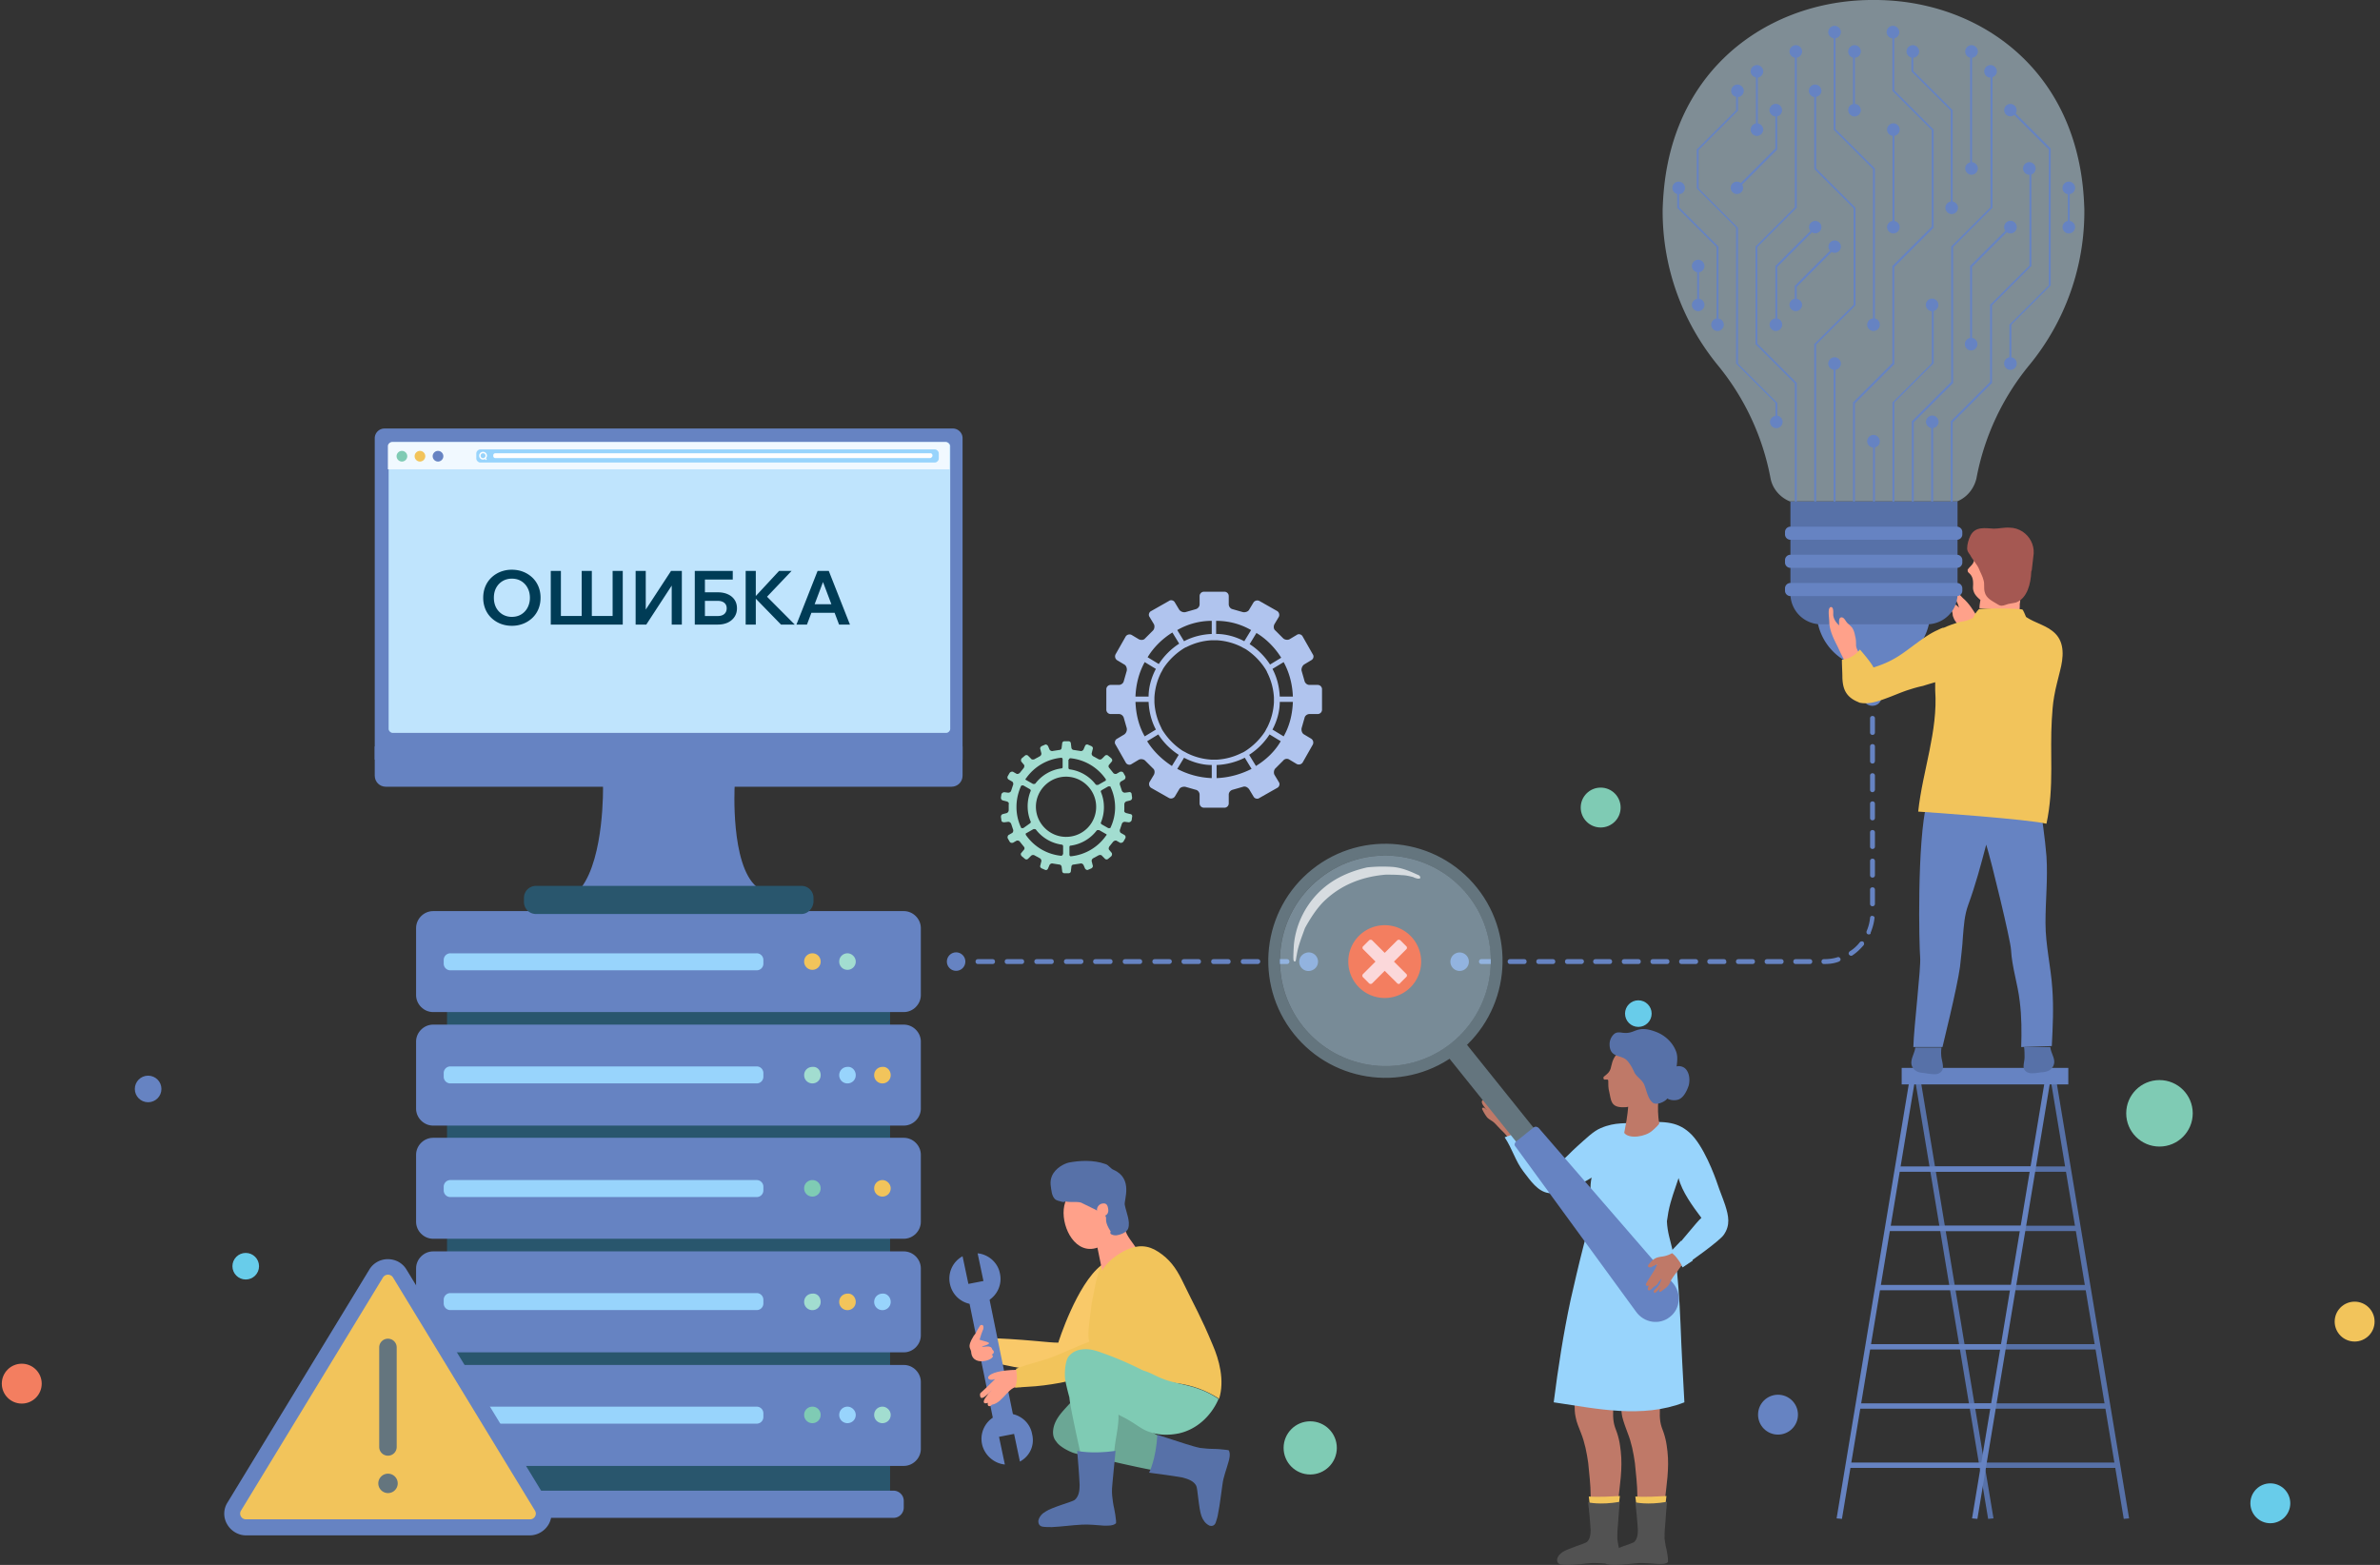 <svg width="330" height="217" fill="none" xmlns="http://www.w3.org/2000/svg"><rect width="100%" height="100%" fill="#333333" stroke="none"/><path d="M182.7 94.972h-1.145c-.337 0-.606-.27-.674-.538l-.404-1.414c-.067-.27.067-.673.337-.875l1.01-.606c.27-.134.404-.538.202-.807l-1.414-2.49c-.135-.27-.539-.405-.808-.203l-1.011.606c-.269.135-.673.067-.876-.135l-1.077-1.077c-.27-.201-.27-.605-.135-.875l.606-1.01a.641.641 0 0 0-.202-.807l-2.492-1.413a.643.643 0 0 0-.808.202l-.607 1.01c-.134.268-.539.403-.875.336l-1.415-.404c-.337-.067-.539-.404-.539-.673v-1.144a.603.603 0 0 0-.606-.606h-2.829a.603.603 0 0 0-.606.606v1.144c0 .336-.27.606-.539.673l-1.415.404a.878.878 0 0 1-.876-.337l-.606-1.01c-.135-.269-.539-.403-.808-.201l-2.492 1.413c-.27.135-.405.539-.203.808l.607 1.01c.134.269.067.673-.135.874l-1.078 1.077c-.202.27-.606.27-.875.135l-1.011-.606a.643.643 0 0 0-.808.202l-1.415 2.49a.643.643 0 0 0 .202.808l1.011.606c.269.135.404.539.337.875l-.405 1.414c-.067.336-.404.538-.673.538h-1.145a.604.604 0 0 0-.607.606v2.827c0 .336.27.606.607.606h1.145c.337 0 .606.269.673.538l.405 1.414a.878.878 0 0 1-.337.875l-1.011.605c-.269.135-.404.539-.202.808l1.415 2.49c.135.27.539.404.808.202l1.011-.605c.269-.135.673-.068.875.134l1.078 1.077c.269.202.269.606.135.875l-.607 1.01a.641.641 0 0 0 .203.807l2.492 1.414a.643.643 0 0 0 .808-.202l.606-1.01c.135-.269.539-.403.876-.336l1.415.404c.336.067.539.404.539.673v1.211c0 .337.269.606.606.606h2.829a.603.603 0 0 0 .606-.606v-1.211c0-.337.27-.606.539-.673l1.415-.404c.336-.135.673.067.875.336l.607 1.01c.134.269.538.404.808.202l2.492-1.414c.27-.134.404-.538.202-.807l-.606-1.01c-.135-.269-.067-.673.135-.875l1.077-1.077a.64.64 0 0 1 .876-.134l1.011.605a.641.641 0 0 0 .808-.202l1.414-2.49a.641.641 0 0 0-.202-.808l-1.01-.605c-.27-.135-.404-.539-.337-.875l.404-1.414c.068-.337.404-.538.674-.538h1.145c.337 0 .606-.27.606-.606v-2.827a.603.603 0 0 0-.606-.606Zm-3.435 1.616h-1.819c-.067-1.414-.404-2.693-1.01-3.837l1.549-.942c.808 1.48 1.212 3.096 1.28 4.779Zm-11.249 8.75a8.74 8.74 0 0 1-3.503-.943c-.202-.134-.404-.202-.606-.336a9.25 9.25 0 0 1-2.56-2.558c-.135-.202-.27-.404-.337-.606a8.709 8.709 0 0 1-.943-3.5v-.673a8.71 8.71 0 0 1 .943-3.5c.135-.202.202-.404.337-.606a9.254 9.254 0 0 1 2.56-2.558c.202-.134.404-.269.606-.336a8.736 8.736 0 0 1 3.503-.942h.673a8.736 8.736 0 0 1 3.503.942c.202.135.404.202.606.337a9.254 9.254 0 0 1 2.56 2.557c.134.202.269.404.337.606a8.743 8.743 0 0 1 .943 3.5v.673a8.741 8.741 0 0 1-.943 3.5c-.135.202-.203.404-.337.606a9.25 9.25 0 0 1-2.56 2.558c-.202.134-.404.269-.606.336a8.74 8.74 0 0 1-3.503.943h-.673Zm9.632-14.135-1.549.942a9.441 9.441 0 0 0-2.829-2.827l.943-1.548c1.347.808 2.559 2.02 3.435 3.433Zm-4.176-3.837-.943 1.548c-1.145-.606-2.493-1.01-3.907-1.01v-1.817c1.818 0 3.435.471 4.85 1.28Zm-5.456-1.279v1.818c-1.415.067-2.695.403-3.84 1.01l-.943-1.549a9.58 9.58 0 0 1 4.783-1.279Zm-5.457 1.616.943 1.548a9.441 9.441 0 0 0-2.829 2.827l-1.549-.943c.808-1.346 2.021-2.557 3.435-3.432Zm-3.839 4.106 1.549.942c-.606 1.144-1.01 2.49-1.01 3.837h-1.819c.067-1.683.472-3.299 1.28-4.78Zm-1.28 5.519h1.819c.067 1.413.404 2.692 1.01 3.836l-1.549.943c-.808-1.414-1.213-3.03-1.28-4.78Zm1.617 5.452 1.549-.942a9.45 9.45 0 0 0 2.829 2.827l-.943 1.548c-1.347-.875-2.56-2.02-3.435-3.433Zm4.176 3.836.943-1.548c1.145.606 2.492 1.01 3.84 1.01v1.817a11.202 11.202 0 0 1-4.783-1.279Zm5.456 1.279v-1.817a9.585 9.585 0 0 0 3.907-1.01l.943 1.548c-1.482.741-3.098 1.212-4.85 1.279Zm5.456-1.682-.943-1.548a9.45 9.45 0 0 0 2.829-2.827l1.55.942c-.809 1.413-2.021 2.558-3.436 3.433Zm3.84-4.106-1.549-.943c.606-1.144 1.01-2.49 1.01-3.836h1.819c-.068 1.75-.472 3.365-1.28 4.779Z" fill="#B0C4EE"/><path d="m156.703 112.879-.539-.135c-.202-.067-.337-.202-.269-.404v-.808c0-.202.134-.336.269-.404l.539-.134c.202-.067.269-.202.269-.404l-.067-.471c0-.202-.202-.337-.404-.269l-.539.067a.455.455 0 0 1-.404-.269l-.27-.808c-.067-.135 0-.404.135-.471l.472-.269c.134-.068.202-.337.134-.472l-.269-.471c-.067-.134-.27-.202-.472-.134l-.471.269c-.135.067-.404 0-.472-.135l-.539-.673a.326.326 0 0 1 0-.471l.337-.404c.135-.134.068-.336-.067-.471l-.404-.337a.327.327 0 0 0-.472 0l-.404.404a.415.415 0 0 1-.471.068l-.741-.404c-.135-.068-.27-.269-.203-.471l.135-.539c.068-.202-.067-.336-.202-.404l-.471-.202c-.135-.067-.337 0-.405.202l-.202.471c-.067.135-.269.27-.471.202l-.876-.134c-.202 0-.337-.202-.337-.337l-.067-.538c0-.202-.135-.337-.337-.337h-.539c-.202 0-.336.135-.336.337l-.068.538c0 .202-.135.337-.337.337l-.875.134c-.202.068-.404-.067-.472-.202l-.202-.471c-.067-.134-.269-.269-.404-.202l-.472.202c-.134.068-.269.27-.202.404l.135.539c.067.202-.067.403-.202.471l-.741.404c-.135.067-.404.067-.472-.068l-.404-.404a.326.326 0 0 0-.471 0l-.404.337a.415.415 0 0 0-.068.471l.337.404c.135.135.067.337 0 .471l-.539.673c-.135.135-.337.202-.471.135l-.472-.269c-.135-.068-.337 0-.471.134l-.27.471a.356.356 0 0 0 .135.472l.471.269c.135.067.203.336.135.471l-.269.808c-.068.202-.27.269-.404.269l-.539-.067a.453.453 0 0 0-.404.269l-.068.471c0 .202.068.337.27.404l.538.134c.203.068.337.202.27.404v.808a.454.454 0 0 1-.27.404l-.538.135c-.202.067-.27.201-.27.403l.068.472c0 .201.202.269.404.269l.539-.068c.202 0 .336.135.404.27l.269.807c.068.135 0 .404-.135.472l-.471.269c-.135.067-.202.336-.135.471l.27.471c.067.135.269.202.471.135l.472-.27c.134-.067.404 0 .471.135l.539.673a.325.325 0 0 1 0 .471l-.337.404c-.134.135-.067.337.068.471l.404.337a.325.325 0 0 0 .471 0l.404-.404a.414.414 0 0 1 .472-.067l.741.404c.135.067.269.269.202.471l-.135.538c-.067.202.068.337.202.404l.472.202c.135.067.337 0 .404-.202l.202-.471c.068-.135.27-.269.472-.202l.875.135c.202 0 .337.202.337.336l.068.539c0 .202.134.336.336.336h.539c.202 0 .337-.134.337-.336l.067-.539c0-.202.135-.336.337-.336l.876-.135c.202-.067.404.067.471.202l.202.471c.068.135.27.269.405.202l.471-.202c.135-.067.27-.269.202-.404l-.135-.538c-.067-.202.068-.404.203-.471l.741-.404c.134-.068.404-.068.471.067l.404.404a.326.326 0 0 0 .472 0l.404-.337a.412.412 0 0 0 .067-.471l-.337-.404c-.134-.134-.067-.336 0-.471l.539-.673c.135-.135.337-.202.472-.135l.471.27c.135.067.337 0 .472-.135l.269-.471a.353.353 0 0 0-.134-.471l-.472-.269c-.135-.068-.202-.337-.135-.472l.27-.807c.067-.202.269-.27.404-.27l.539.068a.455.455 0 0 0 .404-.269l.067-.472c.068-.202-.067-.403-.269-.403Zm-8.487-7.539c0-.067 0-.135.067-.135.067-.067.067-.067.135-.067a6.761 6.761 0 0 1 4.85 2.827c.067.067.067.135.067.202s-.067.135-.135.135l-.943.538h-.135c-.067 0-.134 0-.202-.067a5.45 5.45 0 0 0-3.57-2.087c-.134 0-.202-.134-.202-.202v-1.144h.068Zm-5.928 2.558a6.754 6.754 0 0 1 4.85-2.827c.067 0 .135 0 .135.067a.209.209 0 0 1 .067.135v1.077c0 .134-.067.202-.202.202a5.448 5.448 0 0 0-3.57 2.086c-.068.067-.135.067-.202.067h-.135l-.943-.538c-.067 0-.067-.067-.135-.135.068 0 .068-.067.135-.134Zm-.404 6.932h-.202c-.068 0-.135-.067-.135-.134a6.66 6.66 0 0 1-.606-2.827c0-.942.202-1.885.606-2.827 0-.067.067-.067.135-.135h.202l.943.539c.067.067.134.202.067.269a5.49 5.49 0 0 0-.404 2.087c0 .74.135 1.413.404 2.086.067.135 0 .202-.067.269l-.943.673Zm5.456 3.635c0 .067 0 .135-.067.135-.068.067-.068.067-.135.067a6.754 6.754 0 0 1-4.85-2.827c-.067-.067-.067-.135-.067-.202s.067-.134.134-.134l.943-.539h.135c.067 0 .135 0 .202.067a5.454 5.454 0 0 0 3.57 2.087c.135 0 .202.135.202.202v1.144h-.067Zm.471-2.423c-2.29 0-4.176-1.885-4.176-4.173 0-2.289 1.886-4.173 4.176-4.173 2.291 0 4.177 1.884 4.177 4.173a4.152 4.152 0 0 1-4.177 4.173Zm5.524-.135a6.756 6.756 0 0 1-4.85 2.827c-.067 0-.135 0-.135-.067-.067-.067-.067-.067-.067-.135v-1.076c0-.135.067-.202.202-.202a5.456 5.456 0 0 0 3.57-2.087c.067-.067.135-.067.202-.067h.135l.943.538c.067 0 .067.067.135.135-.068 0-.068.067-.135.134Zm.674-1.211c0 .067-.068.134-.135.134h-.202l-.943-.538c-.068-.067-.135-.202-.068-.269a5.47 5.47 0 0 0 .404-2.087c0-.74-.134-1.413-.404-2.086-.067-.135 0-.202.068-.27l.943-.538h.202c.067 0 .135.067.135.135a6.66 6.66 0 0 1 .606 2.827 6.51 6.51 0 0 1-.606 2.692Z" fill="#A2DDD0"/><path d="M123.417 128.49H61.984v80.569h61.433V128.49Z" fill="#29566D"/><path d="M127.679 137.98c0 1.279-1.077 2.356-2.357 2.356H60.05c-1.28 0-2.358-1.077-2.358-2.356v-9.288c0-1.279 1.078-2.356 2.358-2.356h65.272c1.28 0 2.357 1.077 2.357 2.356v9.288Z" fill="#6683C2"/><path d="M105.846 133.603a.92.92 0 0 1-.943.942H62.466a.92.92 0 0 1-.943-.942v-.471a.92.92 0 0 1 .944-.943h42.436a.92.92 0 0 1 .943.943v.471Z" fill="#98D4FC"/><path d="M113.789 133.334c0 .673-.539 1.144-1.145 1.144a1.135 1.135 0 0 1-1.145-1.144c0-.673.539-1.145 1.145-1.145.674 0 1.145.539 1.145 1.145Z" fill="#F2C45B"/><path d="M118.653 133.334c0 .673-.539 1.144-1.146 1.144a1.135 1.135 0 0 1-1.145-1.144c0-.673.539-1.145 1.145-1.145.607 0 1.146.539 1.146 1.145Z" fill="#A2DDD0"/><path d="M123.499 133.334c0 .673-.539 1.144-1.145 1.144a1.135 1.135 0 0 1-1.145-1.144c0-.673.539-1.145 1.145-1.145s1.145.539 1.145 1.145ZM127.679 153.723c0 1.278-1.077 2.355-2.357 2.355H60.05c-1.28 0-2.358-1.077-2.358-2.355v-9.289c0-1.279 1.078-2.356 2.358-2.356h65.272c1.28 0 2.357 1.077 2.357 2.356v9.289Z" fill="#6683C2"/><path d="M105.846 149.286a.92.92 0 0 1-.943.942H62.466a.92.92 0 0 1-.943-.942v-.472a.92.92 0 0 1 .944-.942h42.436a.92.92 0 0 1 .943.942v.472Z" fill="#98D4FC"/><path d="M113.789 149.085c0 .673-.539 1.144-1.145 1.144a1.135 1.135 0 0 1-1.145-1.144c0-.674.539-1.145 1.145-1.145.674-.067 1.145.471 1.145 1.145Z" fill="#A2DDD0"/><path d="M118.653 149.085c0 .673-.539 1.144-1.146 1.144a1.135 1.135 0 0 1-1.145-1.144c0-.674.539-1.145 1.145-1.145.607-.067 1.146.471 1.146 1.145Z" fill="#98D4FC"/><path d="M123.499 149.085c0 .673-.539 1.144-1.145 1.144a1.135 1.135 0 0 1-1.145-1.144c0-.674.539-1.145 1.145-1.145.606-.067 1.145.471 1.145 1.145Z" fill="#F2C45B"/><path d="M127.679 169.414c0 1.279-1.077 2.356-2.357 2.356H60.05c-1.28 0-2.358-1.077-2.358-2.356v-9.289c0-1.279 1.078-2.355 2.358-2.355h65.272c1.28 0 2.357 1.076 2.357 2.355v9.289Z" fill="#6683C2"/><path d="M105.846 165.044a.92.92 0 0 1-.943.943H62.466a.92.92 0 0 1-.943-.943v-.471a.92.92 0 0 1 .944-.942h42.436a.92.92 0 0 1 .943.942v.471Z" fill="#98D4FC"/><path d="M113.789 164.778c0 .673-.539 1.144-1.145 1.144a1.135 1.135 0 0 1-1.145-1.144c0-.673.539-1.144 1.145-1.144.674 0 1.145.538 1.145 1.144Z" fill="#7FCBB4"/><path d="M118.653 164.778c0 .673-.539 1.144-1.146 1.144a1.135 1.135 0 0 1-1.145-1.144c0-.673.539-1.144 1.145-1.144.607 0 1.146.538 1.146 1.144Z" fill="#6683C2"/><path d="M123.499 164.778c0 .673-.539 1.144-1.145 1.144a1.135 1.135 0 0 1-1.145-1.144c0-.673.539-1.144 1.145-1.144s1.145.538 1.145 1.144Z" fill="#F2C45B"/><path d="M127.679 185.166c0 1.279-1.077 2.356-2.357 2.356H60.05c-1.28 0-2.358-1.077-2.358-2.356v-9.289c0-1.279 1.078-2.356 2.358-2.356h65.272c1.28 0 2.357 1.077 2.357 2.356v9.289Z" fill="#6683C2"/><path d="M105.846 180.719a.92.92 0 0 1-.943.942H62.466a.92.92 0 0 1-.943-.942v-.471a.92.92 0 0 1 .944-.942h42.436a.92.92 0 0 1 .943.942v.471Z" fill="#98D4FC"/><path d="M113.789 180.525c0 .673-.539 1.144-1.145 1.144a1.135 1.135 0 0 1-1.145-1.144c0-.673.539-1.144 1.145-1.144.674-.068 1.145.471 1.145 1.144Z" fill="#A2DDD0"/><path d="M118.653 180.525c0 .673-.539 1.144-1.146 1.144a1.135 1.135 0 0 1-1.145-1.144c0-.673.539-1.144 1.145-1.144.607-.068 1.146.471 1.146 1.144Z" fill="#F2C45B"/><path d="M123.499 180.525c0 .673-.539 1.144-1.145 1.144a1.135 1.135 0 0 1-1.145-1.144c0-.673.539-1.144 1.145-1.144.606-.068 1.145.471 1.145 1.144Z" fill="#98D4FC"/><path d="M127.679 200.912c0 1.279-1.077 2.356-2.357 2.356H60.05c-1.28 0-2.358-1.077-2.358-2.356v-9.289c0-1.278 1.078-2.355 2.358-2.355h65.272c1.28 0 2.357 1.077 2.357 2.355v9.289Z" fill="#6683C2"/><path d="M105.846 196.466a.92.92 0 0 1-.943.943H62.466a.92.92 0 0 1-.943-.943v-.471a.92.92 0 0 1 .944-.942h42.436a.92.92 0 0 1 .943.942v.471Z" fill="#98D4FC"/><path d="M113.789 196.195c0 .673-.539 1.144-1.145 1.144a1.135 1.135 0 0 1-1.145-1.144c0-.673.539-1.144 1.145-1.144.674 0 1.145.538 1.145 1.144Z" fill="#7FCBB4"/><path d="M118.653 196.195c0 .673-.539 1.144-1.146 1.144a1.135 1.135 0 0 1-1.145-1.144c0-.673.539-1.144 1.145-1.144.607 0 1.146.538 1.146 1.144Z" fill="#98D4FC"/><path d="M123.499 196.195c0 .673-.539 1.144-1.145 1.144a1.135 1.135 0 0 1-1.145-1.144c0-.673.539-1.144 1.145-1.144s1.145.538 1.145 1.144Z" fill="#A2DDD0"/><path d="M125.31 209.057c0 .74-.606 1.413-1.415 1.413H61.453c-.741 0-1.415-.605-1.415-1.413v-.942c0-.741.606-1.414 1.415-1.414h62.442c.741 0 1.415.606 1.415 1.414v.942ZM132.119 59.42h-78.81a1.35 1.35 0 0 0-1.348 1.346v44.558h81.506V60.766c0-.74-.607-1.346-1.348-1.346Z" fill="#6683C2"/><path d="M131.753 101.083c0 .269-.27.539-.539.539h-76.79c-.27 0-.54-.27-.54-.539v-39.24c0-.27.27-.54.54-.54h76.79c.269 0 .539.27.539.54v39.24Z" fill="#BFE4FD"/><path d="M131.651 65.073H53.783v-3.23c0-.27.27-.54.54-.54h76.789c.27 0 .539.27.539.54v3.23Z" fill="#F1F9FF"/><path d="M104.896 122.958c2.627 3.702-27.146 3.837-24.317.135 3.234-4.241 3.032-14.068 3.032-14.068h18.254s-.606 10.837 3.031 13.933Z" fill="#6683C2"/><path d="M133.467 103.506v4.038c0 .875-.674 1.548-1.55 1.548H53.51c-.875 0-1.55-.673-1.55-1.548v-4.038h81.507Z" fill="#6683C2"/><path d="M111.112 126.74H74.333a1.667 1.667 0 0 1-1.684-1.683v-.538c0-.943.741-1.683 1.684-1.683h36.779c.943 0 1.684.74 1.684 1.683v.538c-.067.942-.808 1.683-1.684 1.683Z" fill="#29566D"/><path d="M56.47 63.26c0 .404-.338.74-.742.74a.747.747 0 0 1-.74-.74c0-.404.336-.74.74-.74.404 0 .741.336.741.74Z" fill="#7FCBB4"/><path d="M58.971 63.26c0 .404-.337.74-.74.74a.747.747 0 0 1-.742-.74c0-.404.337-.74.741-.74.404 0 .741.336.741.74Z" fill="#F2C45B"/><path d="M61.473 63.26c0 .404-.337.74-.74.74a.747.747 0 0 1-.742-.74c0-.404.337-.74.741-.74.404 0 .741.336.741.74Z" fill="#6683C2"/><path d="M130.169 63.595c0 .27-.27.539-.539.539H66.58c-.269 0-.538-.27-.538-.539v-.74c0-.27.27-.539.539-.539h63.049c.269 0 .539.27.539.539v.74Z" fill="#98D4FC"/><path d="M66.98 63.728a.53.53 0 0 1-.539-.538.53.53 0 0 1 .539-.539.53.53 0 0 1 .538.539c0 .27-.269.538-.538.538Zm0-.875c-.202 0-.337.135-.337.337s.135.336.337.336.336-.134.336-.336-.134-.337-.336-.337Z" fill="#FEFEFE"/><path d="m67.385 63.795-.201-.202v-.135h.134l.135.202c.067 0 .067.067-.068.135.068 0 .068 0 0 0ZM128.952 63.522H68.665a.29.29 0 0 1-.27-.27v-.134a.29.29 0 0 1 .27-.27h60.354c.135 0 .27.135.27.27v.134c-.067.135-.202.27-.337.27Z" fill="#FEFEFE"/><path d="M34.117 212.9c-1.078 0-2.088-.606-2.627-1.548a2.887 2.887 0 0 1 .067-3.029l19.67-32.308a2.968 2.968 0 0 1 2.559-1.413c1.078 0 2.02.538 2.56 1.413l19.669 32.308c.539.942.606 2.087.067 3.029-.539.942-1.55 1.548-2.627 1.548H34.117Z" fill="#6683C2"/><path d="M34.094 210.675H73.5c.606 0 1.01-.674.674-1.212l-19.67-32.308a.82.82 0 0 0-1.414 0l-19.67 32.308c-.336.538.068 1.212.674 1.212Z" fill="#F2C45B"/><path d="M53.792 201.85c.673 0 1.212-.538 1.212-1.211V186.84c0-.673-.539-1.211-1.212-1.211-.674 0-1.213.538-1.213 1.211v13.799c0 .673.539 1.211 1.213 1.211ZM52.454 205.69c0 .74.606 1.346 1.347 1.346a1.35 1.35 0 0 0 1.347-1.346 1.35 1.35 0 0 0-1.347-1.346 1.35 1.35 0 0 0-1.347 1.346Z" fill="#64757E"/><path d="M252.896 133.672c-.202 0-.337-.135-.337-.337 0-.201.135-.336.337-.336.606 0 1.28-.067 1.886-.269.202-.068.337.067.404.202.067.202-.067.336-.202.403-.674.27-1.347.337-2.088.337Zm-1.954 0h-1.953c-.202 0-.337-.135-.337-.337 0-.201.135-.336.337-.336h1.953c.203 0 .337.135.337.336 0 .202-.134.337-.337.337Zm-3.974 0h-1.953c-.202 0-.337-.135-.337-.337 0-.201.135-.336.337-.336h1.953c.202 0 .337.135.337.336 0 .202-.135.337-.337.337Zm-3.974 0h-1.953c-.203 0-.337-.135-.337-.337 0-.201.134-.336.337-.336h1.953c.202 0 .337.135.337.336 0 .202-.135.337-.337.337Zm-3.907 0h-2.021c-.202 0-.337-.135-.337-.337 0-.201.135-.336.337-.336h1.954c.202 0 .337.135.337.336.067.202-.135.337-.27.337Zm-3.974 0h-1.954c-.202 0-.336-.135-.336-.337 0-.201.134-.336.336-.336h1.954c.202 0 .337.135.337.336 0 .202-.135.337-.337.337Zm-3.974 0h-1.954c-.202 0-.337-.135-.337-.337 0-.201.135-.336.337-.336h1.954c.202 0 .336.135.336.336 0 .202-.134.337-.336.337Zm-3.975 0h-1.953c-.202 0-.337-.135-.337-.337 0-.201.135-.336.337-.336h1.953c.202 0 .337.135.337.336 0 .202-.135.337-.337.337Zm-3.974 0h-1.953c-.202 0-.337-.135-.337-.337 0-.201.135-.336.337-.336h1.953c.202 0 .337.135.337.336 0 .202-.135.337-.337.337Zm-3.907 0h-1.953c-.202 0-.337-.135-.337-.337 0-.201.135-.336.337-.336h1.953c.202 0 .337.135.337.336 0 .202-.202.337-.337.337Zm-3.974 0h-1.953c-.203 0-.337-.135-.337-.337 0-.201.134-.336.337-.336h1.953c.202 0 .337.135.337.336 0 .202-.135.337-.337.337Zm-3.974 0h-1.954c-.202 0-.336-.135-.336-.337 0-.201.134-.336.336-.336h1.954c.202 0 .337.135.337.336 0 .202-.135.337-.337.337Zm-3.974 0h-1.954c-.202 0-.337-.135-.337-.337 0-.201.135-.336.337-.336h1.954c.202 0 .336.135.336.336 0 .202-.134.337-.336.337Zm49.307-1.144c-.135 0-.202-.068-.269-.135-.135-.134-.068-.336.067-.471a5.103 5.103 0 0 0 1.415-1.279.416.416 0 0 1 .471-.067.412.412 0 0 1 .067.471c-.471.538-.943 1.01-1.549 1.413-.067.068-.135.068-.202.068Zm2.492-2.962h-.134c-.202-.067-.27-.269-.202-.471a6.048 6.048 0 0 0 .471-1.817c0-.202.202-.337.337-.27.202 0 .337.202.269.337-.067.673-.269 1.346-.539 2.019.068.068-.067.202-.202.202Zm.472-3.904c-.202 0-.337-.134-.337-.336v-1.952c0-.202.135-.337.337-.337s.337.135.337.337v1.952c0 .202-.135.336-.337.336Zm0-3.971c-.202 0-.337-.135-.337-.336v-1.952c0-.202.135-.337.337-.337s.337.135.337.337v1.952c0 .201-.135.336-.337.336Zm0-3.971c-.202 0-.337-.135-.337-.337v-1.952c0-.202.135-.336.337-.336s.337.134.337.336v1.952c0 .202-.135.337-.337.337Zm0-3.971c-.202 0-.337-.135-.337-.337v-1.952c0-.202.135-.336.337-.336s.337.134.337.336v1.952c0 .202-.135.337-.337.337Zm0-3.904c-.202 0-.337-.135-.337-.337v-1.952c0-.202.135-.336.337-.336s.337.134.337.336v1.952c0 .135-.135.337-.337.337Zm0-3.971c-.202 0-.337-.135-.337-.337v-2.019c0-.202.135-.337.337-.337s.337.135.337.337v1.952c0 .269-.135.404-.337.404Zm0-3.972c-.202 0-.337-.134-.337-.336v-1.952c0-.202.135-.337.337-.337s.337.135.337.337v1.952c0 .202-.135.336-.337.336ZM203.563 133.857a1.28 1.28 0 1 0-2.364-.982 1.28 1.28 0 0 0 2.364.982ZM260.89 96.585c0-.673-.539-1.278-1.28-1.278-.674 0-1.28.538-1.28 1.278s.539 1.28 1.28 1.28 1.28-.54 1.28-1.28ZM178.444 133.672h-2.02c-.203 0-.337-.135-.337-.336 0-.202.134-.337.337-.337h2.02c.202 0 .337.135.337.337 0 .201-.135.336-.337.336Zm-4.041 0h-2.021c-.202 0-.337-.135-.337-.336 0-.202.135-.337.337-.337h2.021c.202 0 .337.135.337.337 0 .201-.203.336-.337.336Zm-4.109 0h-2.021c-.202 0-.337-.135-.337-.336 0-.202.135-.337.337-.337h2.021c.202 0 .337.135.337.337 0 .201-.135.336-.337.336Zm-4.109 0h-2.021c-.202 0-.337-.135-.337-.336 0-.202.135-.337.337-.337h2.021c.202 0 .337.135.337.337 0 .201-.135.336-.337.336Zm-4.042 0h-2.021c-.202 0-.336-.135-.336-.336 0-.202.134-.337.336-.337h2.021c.202 0 .337.135.337.337 0 .201-.202.336-.337.336Zm-4.109 0h-2.021c-.202 0-.336-.135-.336-.336 0-.202.134-.337.336-.337h2.021c.202 0 .337.135.337.337 0 .201-.135.336-.337.336Zm-4.109 0h-2.02c-.203 0-.337-.135-.337-.336 0-.202.134-.337.337-.337h2.02c.202 0 .337.135.337.337 0 .201-.135.336-.337.336Zm-4.041 0h-2.021c-.202 0-.337-.135-.337-.336 0-.202.135-.337.337-.337h2.021c.202 0 .337.135.337.337 0 .201-.203.336-.337.336Zm-4.109 0h-2.021c-.202 0-.337-.135-.337-.336 0-.202.135-.337.337-.337h2.021c.202 0 .337.135.337.337 0 .201-.135.336-.337.336Zm-4.109 0h-2.021c-.202 0-.337-.135-.337-.336 0-.202.135-.337.337-.337h2.021c.202 0 .337.135.337.337 0 .201-.135.336-.337.336Zm-4.042 0h-2.021c-.202 0-.336-.135-.336-.336 0-.202.134-.337.336-.337h2.021c.202 0 .337.135.337.337 0 .201-.135.336-.337.336ZM132.52 134.616a1.28 1.28 0 1 0 .002-2.558 1.28 1.28 0 0 0-.002 2.558ZM181.959 134.527a1.279 1.279 0 1 0-.975-2.365 1.28 1.28 0 1 0 .975 2.365Z" fill="#6683C2"/><path d="M224.258 208.653h-3.772c0-.404.067-.875.067-1.279 0-1.481-.202-3.029-.337-4.51-.202-1.413-.471-2.827-1.01-4.173-.27-.74-.606-1.414-.741-2.221-.135-.606-.135-1.144-.135-1.75h5.389c-.067 1.077-.135 2.154.202 3.163.202.539.404 1.077.539 1.683.135.538.202 1.144.269 1.683.27 2.355-.134 4.779-.404 7.134-.067.068-.067.135-.067.27Z" fill="#BF7968"/><path d="M220.428 208.653c-.068-.404-.068-.74-.135-1.144 0 0 1.145.134 4.311-.068 0 0-.067.539-.135 1.145h-4.041v.067Z" fill="#F2C45B"/><path d="M215.898 216.26c.068-.471.405-.808.809-1.077.741-.471 3.031-1.144 3.3-1.346.472-.404.539-1.077.539-1.683-.067-1.279-.202-2.558-.337-3.837 0 0 1.617.404 4.379-.067 0 0-.202 2.288-.27 3.433-.067.538-.067 1.144-.067 1.682.067.472.135 1.01.27 1.481.067.471.202.943.202 1.481v.269c-.337.337-1.011.269-1.348.269-.875-.067-1.684-.134-2.559-.134-1.145.067-2.223.269-3.368.269-.404 0-.741 0-1.078-.067-.472-.135-.472-.539-.472-.673Z" fill="#525252"/><path d="M230.731 208.653h-3.772c0-.404.068-.875.068-1.279 0-1.481-.202-3.029-.337-4.51-.202-1.413-.472-2.827-1.011-4.173-.269-.74-.538-1.414-.741-2.221-.134-.606-.134-1.144-.134-1.75h5.389c-.068 1.077-.135 2.154.202 3.163.202.539.404 1.077.538 1.683.135.538.203 1.144.27 1.683.269 2.355-.135 4.779-.404 7.134 0 .068 0 .135-.068.27Z" fill="#BF7968"/><path d="M226.886 208.653c-.068-.404-.068-.74-.135-1.144 0 0 1.145.134 4.311-.068 0 0-.067.539-.135 1.145h-4.041v.067Z" fill="#F2C45B"/><path d="M222.449 216.26c.067-.471.404-.808.808-1.077.741-.471 3.031-1.144 3.301-1.346.471-.404.539-1.077.539-1.683-.068-1.279-.202-2.558-.337-3.837 0 0 1.617.404 4.378-.067 0 0-.202 2.288-.269 3.433-.067.538-.067 1.144-.067 1.682.067.472.134 1.01.269 1.481.067.471.202.943.202 1.481v.269c-.337.337-1.01.269-1.347.269-.876-.067-1.684-.134-2.56-.134-1.145.067-2.223.269-3.368.269-.404 0-.741 0-1.078-.067-.471-.135-.538-.539-.471-.673Z" fill="#525252"/><path d="M205.879 153.598c.068.134.203.202.27.336l-.067-.067c-.068-.067-.337-.337-.472-.269-.202.067-.067.269 0 .403.135.27.337.606.539.876.202.269.606.471.876.673.269.202.538.538.808.807.539.606 1.347 1.145 1.414 2.02.405-.135 2.156-.875 2.156-.875-.135-.27-.269-.404-.472-.674-.134-.201-.269-.471-.404-.74-.202-.471-.202-1.01-.202-1.548 0-.404 0-.74-.202-1.077-.135-.202-.269-.404-.404-.538-.067-.135-.202-.337-.404-.337-.27-.067-.27.337-.202.471a.51.51 0 0 0 .134.269s.068.135.068.202c.067.404-.068.202-.202.135-.202-.135-.472-.404-.674-.539-.404-.336-.808-.74-1.28-1.144-.134-.134-.404-.404-.539-.134-.067.067 0 .202 0 .269-.134-.135-.404-.337-.606-.202-.067.067-.067.202 0 .269.068.135.135.337.27.471.067.135.134.337.269.471.135.135.202.27.337.337.135.135.269.269.404.471-.404-.269-.876-.471-1.145-.875-.135-.134-.404-.673-.606-.471-.27.269.202.808.336 1.01Z" fill="#BF7968"/><path d="M211.255 162.478c.943 1.212 1.953 2.76 3.503 2.962 1.616.202 3.166-.471 4.513-1.346.269-.135 1.145-.606 1.414-.808-.269 1.212-.134 2.423 0 3.365.27 2.424-.673 4.106-1.212 6.462-.606 2.356-1.145 4.712-1.684 7.067-1.011 4.712-1.751 9.491-2.358 14.27 5.928.875 12.26 2.288 18.12 0-.202-3.635-.404-7.269-.539-10.904-.134-3.164-.337-6.327-.741-9.491.404.472 1.011 1.616 1.011 1.616 1.145-.741 5.186-3.635 5.725-4.443.943-1.346.674-2.625.202-4.105-.336-1.01-.741-1.952-1.077-2.962-.337-1.01-1.954-5.452-3.907-7.135-1.819-1.615-3.772-1.548-6.871-1.346-1.819.135-3.368-.134-5.389.741-1.01.403-2.088 1.48-3.3 2.557-1.752 1.548-2.425 2.962-3.84 1.683-1.28-1.144-2.56-2.962-3.772-4.173-.943.606-1.347.875-2.425 1.211 1.078 1.616 1.482 3.299 2.627 4.779Zm19.871 6.866.202-1.279c.337-1.75.876-3.029 1.415-4.712.471 1.885 1.953 3.904 3.166 5.52-.472.336-3.234 3.836-3.975 4.577-.336-1.481-.74-2.558-.808-4.106Z" fill="#98D4FC"/><path d="M229.929 152.591c.067-.606.135-.942.135-.942s-.943-.135-1.078-1.01c0 0-.674-4.846-2.358-4.981-1.953-.202-2.829.337-3.233 2.221-.135.808-.606 1.077-1.01 1.414-.135.134-.068.471.202.404h.269c.068 0 .135.067.135.134 0 .539 0 1.077.135 1.548.269 1.077.134 2.221 2.02 2.154.203 0 .405 0 .607-.067 0 0-.068 1.279-.472 3.231-.067.202-.067.404-.067.404.673.875 2.964.538 3.907-.337.404-.337 1.01-.942.943-1.01-.202-1.009-.202-2.221-.135-3.163Z" fill="#BF7968"/><path d="m212.058 160.605 2.418-1.937-11.968-14.914-2.418 1.937 11.968 14.914Z" fill="#64757E"/><path d="M179.398 143.358c-5.591-7.001-4.446-17.231 2.56-22.818 7.005-5.587 17.244-4.442 22.835 2.558 5.591 7 4.446 17.231-2.56 22.817-7.005 5.587-17.244 4.443-22.835-2.557Zm1.28-1.01c5.052 6.26 14.213 7.337 20.545 2.288 6.264-5.048 7.342-14.202 2.29-20.529-5.052-6.259-14.213-7.336-20.545-2.288-6.332 5.048-7.342 14.202-2.29 20.529Z" fill="#64757E"/><path d="M231.546 182.605c1.482-1.145 1.617-3.298.405-4.712l-18.592-21.471c-.202-.202-.471-.27-.741-.068l-2.425 1.952c-.202.202-.269.471-.067.673l16.705 22.885c1.145 1.616 3.301 1.885 4.715.741Z" fill="#6683C2"/><path opacity=".5" d="M180.684 142.352c5.052 6.259 14.213 7.336 20.545 2.288 6.264-5.048 7.342-14.202 2.29-20.529-5.052-6.26-14.213-7.337-20.545-2.288-6.332 5.048-7.342 14.202-2.29 20.529Z" fill="#BFE4FD"/><path opacity=".7" d="M196.703 121.823c-.067.067-.673-.135-.741-.202-.538-.135-1.077-.269-1.616-.269-.674-.068-1.617-.068-2.223-.068-3.166.269-6.062 1.346-8.42 3.568-1.078 1.009-2.021 2.49-2.762 3.836-.404 1.144-.943 2.423-1.145 3.769-.067.27-.067.472-.135.741 0 .134-.269.202-.269 0-.135 0 0-1.885 0-2.019.202-2.693 1.414-5.318 3.301-7.27 1.886-1.952 4.243-3.029 6.87-3.634a20.427 20.427 0 0 1 3.503-.068c.876.068 1.751.337 2.56.673.336.135.741.337 1.077.472.27.134.337.538 0 .471Z" fill="#fff"/><path d="M230.055 178.702c.067-.134.202-.202.269-.336 0 .067-.067.067-.067.134-.067.135-.269.404-.202.539.067.202.337 0 .404-.067.269-.202.606-.404.808-.673.27-.27.337-.674.539-.943.202-.336.404-.606.674-.942.471-.606.943-1.548 1.751-1.75-.202-.404-1.212-1.952-1.212-1.952a2.058 2.058 0 0 0-.539.538c-.202.202-.404.337-.674.539-.471.269-.943.404-1.482.471-.404.067-.741.135-1.077.404-.203.134-.337.336-.472.471-.067.067-.269.269-.269.404 0 .269.336.202.538.135.068-.068.135-.135.27-.135 0 0 .135-.067.202-.135.404-.134.202.068.135.202-.068.202-.27.539-.404.741-.27.471-.607.942-.876 1.413-.067.135-.337.471 0 .539h.269c-.134.201-.269.471-.067.605.067.068.202 0 .269-.067.135-.067.27-.202.405-.337.134-.134.336-.201.471-.336.135-.135.202-.269.27-.404.134-.135.269-.336.404-.471-.135.471-.337.942-.674 1.279-.135.134-.606.471-.337.673.068.202.539-.337.674-.539Z" fill="#BF7968"/><path d="M231.614 173.587s.606.404 1.011 1.01c.404.471.673 1.144.673 1.144l1.415-.942-1.617-2.76-1.482 1.548Z" fill="#98D4FC"/><path d="M233.551 148.074a1.348 1.348 0 0 0-1.078-.202c.135-1.01.135-1.616-.134-2.221-.472-1.145-1.482-2.087-2.695-2.558-2.627-1.01-2.829.202-4.311.135-.539 0-.943-.202-1.414.067-.472.336-.741.942-.741 1.481 0 1.884 1.482 1.48 2.29 2.154.539.471.943 1.346 1.078 1.615.269.74 1.077 1.077 1.414 1.817.337.741.472 1.885 1.145 2.491.472.471 1.684 0 2.089-.539.134.135.741.337 1.347.202.741-.134 1.28-1.009 1.616-2.019.27-1.212-.134-2.087-.606-2.423Z" fill="#5771A8"/><path d="M191.999 138.385a5.05 5.05 0 0 0 5.052-5.048 5.05 5.05 0 0 0-5.052-5.048 5.05 5.05 0 0 0-5.052 5.048 5.05 5.05 0 0 0 5.052 5.048Z" fill="#F37E60"/><path d="M193.953 136.434c-.067 0-.134 0-.202-.068l-1.751-1.75-1.751 1.75c-.068.068-.135.068-.203.068-.067 0-.134 0-.202-.068l-.875-.875c-.068-.067-.068-.134-.068-.202 0-.067 0-.134.068-.202l1.751-1.75-1.751-1.75c-.068-.067-.068-.269 0-.336l.875-.875c.068-.067.135-.067.202-.067.068 0 .135 0 .203.067l1.751 1.75 1.751-1.75c.068-.067.135-.067.202-.067.068 0 .135 0 .202.067l.876.875c.067.067.067.269 0 .336l-1.751 1.75 1.751 1.75c.067.068.067.27 0 .337l-.876.875c-.067.135-.134.135-.202.135Z" fill="#FBD8DA"/><path d="M146.134 197.751c.27-.943.876-1.683 1.482-2.356a48.102 48.102 0 0 1 4.176-4.106l9.7.067c-.337.741-.741 1.481-1.28 2.087-.471.538-1.077 1.01-1.616 1.413a17.09 17.09 0 0 0-1.752 1.347l-.404.403c1.415.539 3.031 1.952 4.446 2.625l-.472 4.712c-1.145-.135-7.544-1.548-8.689-1.952 0 0-1.751-.202-2.694-.471-.741-.202-2.156-.942-2.56-1.615-.539-.606-.539-1.414-.337-2.154Z" fill="#6BA795"/><path d="M135.765 185.498c6.129.134 9.969.74 10.979.673 0-.067 2.56-8.077 5.928-10.702 2.29 1.548 1.28 8.009 1.28 8.009-.27.674-.674 1.818-1.011 2.491-.269.606-.404.808-.943 1.144-.606.337-1.279.539-1.886.673-.741.202-1.482.337-2.155.673-.674.27-1.415.606-2.088.875-.741.27-1.954.606-2.695.606-.741.067-7.477-1.413-7.477-1.481 0-.875.068-2.961.068-2.961Z" fill="#F9C969"/><path d="m137.195 180.154-2.772.565 3.565 17.478 2.772-.565-3.565-17.478Z" fill="#6683C2"/><path d="m135.552 173.791.809 3.837-2.089.403-.808-3.836a3.524 3.524 0 0 0-1.751 3.836c.404 1.952 2.29 3.164 4.176 2.76 1.953-.404 3.166-2.288 2.762-4.173-.27-1.548-1.617-2.692-3.099-2.827ZM141.417 202.667l-.809-3.837-2.088.404.809 3.837c-1.482-.135-2.83-1.279-3.166-2.827-.405-1.952.875-3.837 2.761-4.173 1.954-.404 3.84.875 4.177 2.759.404 1.616-.337 3.097-1.684 3.837ZM138.92 195.593c-.202.067-.404-.067-.472-.269l-2.694-13.193c-.068-.202.067-.404.269-.471.202-.067.404.067.472.269l2.694 13.193c.068.202-.067.404-.269.471Z" fill="#6683C2"/><path d="M135.016 185.226c.135-.134.202-.269.337-.471.067-.202.471-.807.539-.942.067-.067.202-.135.336-.067.135.067.135.202.135.336 0 .202-.067.337-.135.471-.067.135-.269.741-.404 1.212.943.336 2.223.404.337.942.067.202 1.28-.336 1.414.404.135.135.472.404-.067.74.943.472-2.492 1.885-2.829-.201 0-.808-.741-.674.337-2.424ZM137.509 192.77c-1.752 1.818-1.011 1.952-.539 1.75-.135.606.404.539.539.27 1.684-.27 2.425-2.962 4.041-2.424 0 0-.336-.942-.471-2.423-5.052.068-4.513 1.818-3.099 1.279-2.02 2.019-1.818 1.683-2.088 2.019-.135 1.616 1.617-.538 1.617-.471ZM156.369 174.534c-.606.471-2.424 2.827-3.435 2.221l-1.28-6.26 4.177-.942s.067.404.202 1.009c.202.875 1.01 1.683 1.616 2.693.068.067-1.145 1.211-1.28 1.279Z" fill="#FFA18A"/><path d="M155.821 169.616c-1.212.404-2.762-3.231-4.985-4.51-6.938-1.346-2.088 15.078 4.985 4.51Z" fill="#FFA18A"/><path d="M147.265 166.655c-.337-.134-.741-.134-1.011-.404-.202-.202-.336-.538-.404-.807-.134-.808-.336-1.548 0-2.356.472-1.144 1.752-1.75 2.358-1.885 1.414-.269 3.368-.404 5.052.202.471.135.674.606 1.145.808 2.762 1.211 1.415 4.24 1.549 4.846.202 1.077.809 2.289.472 3.298-.202.539-1.078.875-1.684.943-.337 0-.539-.068-.741-.202-.067-.135-.067-.202 0-.337-1.751-2.692 1.28-1.413-3.907-3.904-.472-.336-1.549-.067-2.425-.269.067 0-.067.135-.404.067Z" fill="#5771A8"/><path d="M153.66 167.659c.068.472-.135.876-.606.943-.404.067-.876-.202-.943-.673a.91.91 0 0 1 .606-1.01c.741-.202.876.269.943.74Z" fill="#FFA18A"/><path d="M140.875 189.805c1.617-.673 3.099-.942 4.648-1.481.808-.269 5.052-2.154 5.523-2.288-.134-.404-.134-.741-.134-1.212 0-.538.336-3.231.471-4.173l.606-3.029c.202-.74.405-1.481.674-2.154.067.269.135.539.135.808.471-1.144 2.088-2.356 3.368-2.962 1.616-.74 3.031-.673 4.445.269 1.55 1.01 2.425 2.222 3.234 3.837 1.953 4.039 2.627 5.048 4.311 9.087.875 2.019 1.684 4.913.875 7.471l-.067-.067c-3.503-2.289-7.612-2.625-11.518-1.952-1.213.202-3.638.74-3.638.74-.337-.808-.741-1.615-1.078-2.49-.471.067-.943.202-1.414.336-.741.202-1.415.471-2.156.673-.741.202-1.482.404-2.223.539-1.482.269-2.963.471-4.445.538-.405 0-1.752.135-1.752.135.539-1.414.068-2.692.135-2.625Z" fill="#F2C45B"/><path d="M155.083 196.137c.067 1.817-.539 3.702-.606 5.519l-4.648-.067c-.135-.673-1.482-6.596-1.549-7.808 0 0-.472-1.683-.607-2.625-.067-.808 0-2.356.472-3.029.472-.606 1.145-.942 1.886-1.01.943-.134 1.886.135 2.762.472 1.953.673 3.772 1.48 5.658 2.423.067 0 .135.067.202.067.876.269 1.617.74 2.492 1.077.809.336 1.684.538 2.56.74.876.202 1.752.404 2.627.741.943.336 1.819.807 2.627 1.346-1.01 2.356-3.031 4.24-5.523 4.779-1.347.269-2.762.269-4.042-.202-.673-.202-1.28-.606-1.886-1.01a18.643 18.643 0 0 0-1.953-1.144c-.135-.067-.337-.135-.472-.269Z" fill="#7FCBB4"/><path d="M143.969 210.876c.134-.606.539-1.01 1.01-1.279.876-.606 3.705-1.346 4.042-1.615.606-.539.673-1.346.673-2.087-.067-1.548-.202-3.096-.336-4.711 0 0 1.953.471 5.321 0 0 0-.269 2.759-.404 4.173-.068.673-.135 1.346-.068 2.019.068.606.135 1.212.27 1.75.135.606.202 1.144.269 1.75v.337c-.404.403-1.279.336-1.684.336-1.077-.067-2.088-.202-3.098-.135-1.347.068-2.695.27-4.109.337-.472 0-.943 0-1.347-.067-.539-.135-.539-.606-.539-.808ZM167.685 211.544c-.539-.269-.876-.741-1.078-1.279-.404-1.01-.539-3.904-.741-4.241-.337-.673-1.145-.942-1.886-1.144-1.549-.269-3.099-.471-4.648-.673 0 0 .943-1.817 1.145-5.25 0 0 2.695.875 3.974 1.279.674.202 1.28.404 1.954.538.606.068 1.212.135 1.819.135.606 0 1.212.067 1.818.135.135 0 .337.067.337.067.27.471.067 1.279-.067 1.683-.27 1.009-.674 1.952-.809 3.029-.202 1.346-.336 2.692-.606 4.038-.067.471-.202.875-.337 1.279-.202.538-.673.471-.875.404ZM294.471 210.612l-10.239-61.52.741-.135 10.239 61.587-.741.068ZM275.667 210.612l-10.238-61.52.741-.135 10.238 61.587-.741.068Z" fill="#5771A8"/><path d="M286.973 161.742h-18.995v.741h18.995v-.741ZM288.326 169.963H269.33v.74h18.996v-.74ZM289.67 178.172h-18.995v.74h18.995v-.74ZM291.015 186.382H272.02v.74h18.995v-.74ZM292.352 194.592h-18.996v.74h18.996v-.74ZM293.712 202.802h-18.995v.74h18.995v-.74Z" fill="#5771A8"/><path d="m255.396 210.612-.741-.068 10.239-61.587.741.135-10.239 61.52ZM274.176 210.612l-.741-.068 10.238-61.587.741.135-10.238 61.52Z" fill="#6683C2"/><path d="M281.86 161.742h-18.996v.741h18.996v-.741ZM280.507 169.963h-18.995v.74h18.995v-.74ZM279.17 178.172h-18.995v.74h18.995v-.74ZM277.888 186.382h-18.995v.74h18.995v-.74ZM276.543 194.592h-18.995v.74h18.995v-.74ZM275.191 202.802h-18.996v.74h18.996v-.74ZM286.782 148.078h-23.104v2.289h23.104v-2.289Z" fill="#6683C2"/><path d="M274.247 85.683c-.606-1.01-1.213-2.02-2.088-2.76-.27-.27-1.482-1.683-1.752-1.346-.404.404.539 1.279.741 1.548.202.337.404.74.472 1.144-.135-.134-.202-.269-.337-.336-.202-.135-.472-.337-.741-.202-.202.202-.067.538 0 .74.067.202.202.471.202.673 0 .202.067.404.135.539.134.404.471.74.741 1.077.336.336.673.538 1.01.807.404.337.606.808.808 1.347.135.336.337.74.472 1.076l1.482-2.288c-.337-.606-.741-1.279-1.145-2.02Z" fill="#FFA18A"/><path opacity=".5" d="M288.331 22.818C285.3 7.54 272.569-.067 259.771 0c-12.731-.067-25.53 7.539-28.561 22.818-.404 2.02-.606 4.106-.674 6.192-.067 8.212 2.829 15.75 7.679 21.674a34.738 34.738 0 0 1 7.275 15.615c.27 1.481 1.347 2.693 2.695 3.231h23.171c1.348-.538 2.358-1.75 2.695-3.23a34.738 34.738 0 0 1 7.275-15.616 33.512 33.512 0 0 0 7.679-21.674c-.068-2.153-.27-4.173-.674-6.192Z" fill="#CDE9F9"/><path d="M248.995 71.011c-.067 0-.135-.067-.135-.134V53.175l-5.388-5.385-.068-.067v-13.53c0-.067 0-.067.068-.067l5.388-5.384V7.203c0-.067.068-.135.135-.135.068 0 .135.068.135.135v21.606c0 .067 0 .067-.067.067l-5.389 5.385v13.394l5.389 5.385.067.067V70.81c0 .134-.067.201-.135.201Z" fill="#6683C2"/><path d="M249.871 7.136a.892.892 0 0 0-.876-.875.891.891 0 0 0-.876.875c0 .47.404.875.876.875a.892.892 0 0 0 .876-.875ZM246.305 58.628c-.067 0-.135-.067-.135-.135v-2.625l-5.389-5.385-.067-.067V31.57l-5.389-5.385-.067-.067v-5.385c0-.067 0-.067.067-.067l5.389-5.385v-2.625c0-.067.067-.135.135-.135.067 0 .134.068.134.135v2.692c0 .068 0 .068-.067.068l-5.389 5.384v5.318l5.389 5.385.067.067v18.846l5.389 5.385.068.067v2.693s-.068.067-.135.067Z" fill="#6683C2"/><path d="M240.034 12.595c0-.471.404-.875.876-.875.471 0 .876.404.876.875a.892.892 0 0 1-.876.875c-.539-.068-.876-.404-.876-.875ZM245.421 58.498c0 .471.404.875.876.875a.891.891 0 0 0 .875-.875.891.891 0 0 0-.875-.875c-.472.067-.876.404-.876.875ZM238.143 45.168a.145.145 0 0 1-.135-.134v-10.77l-5.389-5.384-.067-.068V26.12c0-.067.067-.135.134-.135.068 0 .135.068.135.135v2.625l5.389 5.385.067.067v10.837c0 .067-.067.134-.134.134Z" fill="#6683C2"/><path d="M239.018 45.028a.891.891 0 0 1-.876.875.891.891 0 0 1-.875-.875c0-.47.404-.875.875-.875.472 0 .876.404.876.875ZM233.631 26.055a.891.891 0 0 0-.875-.875.891.891 0 0 0-.876.875c0 .47.404.875.876.875.471 0 .875-.337.875-.875ZM251.686 71.01a.145.145 0 0 1-.135-.135V47.721c0-.067 0-.067.067-.067l5.389-5.385V28.875l-5.389-5.385s-.067-.067-.067-.135v-10.77c0-.067.067-.134.135-.134.067 0 .134.067.134.135v10.77l5.389 5.384s.067.067.067.135v13.394c0 .067 0 .067-.067.135l-5.389 5.384v23.087c0 .067-.067.135-.134.135Z" fill="#6683C2"/><path d="M252.552 12.595a.891.891 0 0 0-.876-.875.891.891 0 0 0-.875.875c0 .47.404.875.875.875.472-.068.876-.404.876-.875ZM246.299 45.16a.145.145 0 0 1-.135-.134V36.88c0-.067 0-.067.067-.067l5.389-5.385c.068-.067.135-.067.202 0 .068.068.068.135 0 .202l-5.389 5.385v8.077s-.067.067-.134.067Z" fill="#6683C2"/><path d="M247.11 45.025a.891.891 0 0 1-.876.875.892.892 0 0 1-.876-.875c0-.47.405-.875.876-.875.539 0 .876.404.876.875ZM252.297 32.1a.852.852 0 0 0 0-1.212.854.854 0 0 0-1.212 0 .852.852 0 0 0 0 1.212.854.854 0 0 0 1.212 0ZM254.375 71.012c-.067 0-.135-.067-.135-.134V50.416c0-.067.068-.135.135-.135s.134.068.134.135v20.462c0 .067-.067.134-.134.134Z" fill="#6683C2"/><path d="M255.249 50.414a.891.891 0 0 0-.875-.875.891.891 0 0 0-.876.875c0 .471.404.875.876.875a.891.891 0 0 0 .875-.875ZM257.064 71.015c-.067 0-.134-.067-.134-.134V55.804c0-.068 0-.068.067-.068l5.389-5.384V36.89c0-.067 0-.067.067-.067l5.389-5.385V18.044l-5.389-5.385s-.067-.068-.067-.135V4.447c0-.067.067-.135.135-.135.067 0 .134.068.134.135v8.077l5.389 5.385s.067.067.067.135v13.461c0 .068 0 .068-.067.135l-5.389 5.385v13.461c0 .068 0 .068-.067.068l-5.389 5.384v15.01s0 .067-.135.067Z" fill="#6683C2"/><path d="M263.341 4.452a.891.891 0 0 0-.875-.875.891.891 0 0 0-.876.875c0 .471.404.875.876.875.538 0 .875-.404.875-.875ZM259.831 45.169c-.067 0-.135-.067-.135-.135V23.428l-5.388-5.384-.068-.068V4.447c0-.067.068-.135.135-.135s.135.068.135.135V17.91l5.388 5.385.068.067v21.606c0 .135-.068.202-.135.202Z" fill="#6683C2"/><path d="M260.644 45.023a.891.891 0 0 1-.876.875.891.891 0 0 1-.875-.875c0-.47.404-.875.875-.875.539 0 .876.404.876.875ZM255.249 4.452a.891.891 0 0 0-.875-.875.891.891 0 0 0-.876.875c0 .471.404.875.876.875a.891.891 0 0 0 .875-.875ZM262.538 31.641c-.067 0-.135-.067-.135-.135V17.977c0-.067.068-.134.135-.134s.135.067.135.134v13.53c0 .067-.068.134-.135.134Z" fill="#6683C2"/><path d="M261.652 17.976c0-.472.404-.875.876-.875s.876.403.876.875a.891.891 0 0 1-.876.875.891.891 0 0 1-.876-.875ZM261.652 31.496c0 .471.404.875.876.875a.891.891 0 0 0 .876-.875.891.891 0 0 0-.876-.875.891.891 0 0 0-.876.875ZM257.064 15.415c-.067 0-.134-.068-.134-.135V7.203c0-.067.067-.135.134-.135.068 0 .135.068.135.135v8.077c0 .067 0 .135-.135.135Z" fill="#6683C2"/><path d="M256.266 7.136c0-.471.404-.875.875-.875.472 0 .876.404.876.875a.891.891 0 0 1-.876.875c-.539 0-.875-.404-.875-.875ZM256.266 15.274c0 .472.404.875.875.875a.891.891 0 0 0 .876-.875.891.891 0 0 0-.876-.875c-.539 0-.875.404-.875.875ZM259.841 71.01a.145.145 0 0 1-.135-.135V61.25c0-.068.067-.135.135-.135.067 0 .134.067.134.135v9.625c0 .067-.067.135-.134.135Z" fill="#6683C2"/><path d="M260.644 61.182a.891.891 0 0 0-.876-.875.891.891 0 0 0-.875.875c0 .47.404.875.875.875.539 0 .876-.404.876-.875ZM262.53 71.023c-.067 0-.134-.067-.134-.135V55.811c0-.067 0-.067.067-.067l5.389-5.385v-8.077c0-.067.067-.134.134-.134.068 0 .135.067.135.134v8.077c0 .067 0 .067-.067.067l-5.389 5.385v15.01c0 .135-.067.202-.135.202Z" fill="#6683C2"/><path d="M268.775 42.276a.891.891 0 0 0-.876-.875.892.892 0 0 0-.876.875c0 .471.405.875.876.875a.891.891 0 0 0 .876-.875Z" fill="#6683C2"/><path d="M265.22 71.007a.145.145 0 0 1-.135-.135V58.487c0-.067 0-.067.067-.134l5.389-5.385v-18.78c0-.066 0-.066.067-.066l5.389-5.385V9.89c0-.067.068-.134.135-.134s.135.067.135.134v18.914c0 .068 0 .068-.068.068l-5.388 5.384v18.847c0 .067 0 .067-.068.067l-5.389 5.385v12.317c0 .067-.067.135-.134.135Z" fill="#6683C2"/><path d="M276.875 9.896a.891.891 0 0 0-.875-.875.891.891 0 0 0-.876.875c0 .472.404.875.876.875.471-.067.875-.403.875-.875ZM270.613 28.944c-.067 0-.134-.068-.134-.135V15.347l-5.389-5.384-.068-.068V7.203c0-.067.068-.135.135-.135.068 0 .135.068.135.135v2.625l5.389 5.385.067.067v13.529a.145.145 0 0 1-.135.135Z" fill="#6683C2"/><path d="M271.488 28.81a.891.891 0 0 1-.876.875.891.891 0 0 1-.876-.875c0-.472.404-.875.876-.875s.876.403.876.875ZM266.101 7.136a.891.891 0 0 0-.876-.875.891.891 0 0 0-.875.875c0 .47.404.875.875.875a.891.891 0 0 0 .876-.875ZM273.304 23.494a.145.145 0 0 1-.135-.134V7.139c0-.068.067-.135.135-.135.067 0 .134.067.134.135v16.22c0 .068-.067.135-.134.135Z" fill="#6683C2"/><path d="M272.489 7.136c0-.471.404-.875.876-.875.471 0 .876.404.876.875a.892.892 0 0 1-.876.875c-.539 0-.876-.404-.876-.875ZM272.489 23.357c0 .472.404.875.876.875a.892.892 0 0 0 .876-.875.892.892 0 0 0-.876-.875c-.539.068-.876.404-.876.875ZM267.909 71.01c-.067 0-.135-.068-.135-.135V58.49c0-.067.068-.135.135-.135s.135.068.135.135v12.385c0 .067-.068.135-.135.135Z" fill="#6683C2"/><path d="M268.798 58.493a.891.891 0 0 0-.875-.875.891.891 0 0 0-.876.875c0 .471.404.875.876.875a.891.891 0 0 0 .875-.875ZM270.614 71.01c-.067 0-.135-.068-.135-.135V58.49c0-.067 0-.067.068-.134l5.389-5.385V42.27c0-.067 0-.067.067-.067l5.389-5.385V23.355c0-.067.067-.134.135-.134.067 0 .134.067.134.134v13.53c0 .067 0 .067-.067.067l-5.389 5.384v10.77c0 .067 0 .067-.067.067l-5.389 5.385v12.317a.145.145 0 0 1-.135.135Z" fill="#6683C2"/><path d="M282.254 23.357a.891.891 0 0 0-.875-.875.891.891 0 0 0-.876.875c0 .472.404.875.876.875.538 0 .875-.403.875-.875Z" fill="#6683C2"/><path d="M278.753 50.548c-.067 0-.135-.068-.135-.135v-5.385c0-.067 0-.067.068-.067l5.388-5.385V20.73l-5.388-5.385c-.068-.067-.068-.134 0-.202.067-.067.134-.067.202 0l5.388 5.385.068.067v18.981c0 .068 0 .068-.068.068l-5.388 5.384v5.318c0 .134-.068.202-.135.202Z" fill="#6683C2"/><path d="M278.759 51.287a.875.875 0 1 0 .001-1.75.875.875 0 0 0-.001 1.75ZM279.357 14.665a.855.855 0 0 0-1.213 0 .852.852 0 0 0 0 1.212.855.855 0 0 0 1.213 0 .854.854 0 0 0 0-1.212ZM286.846 31.64a.145.145 0 0 1-.135-.135V26.12c0-.067.067-.135.135-.135.067 0 .134.068.134.135v5.385c0 .067-.067.134-.134.134Z" fill="#6683C2"/><path d="M285.976 26.055c0-.471.404-.875.875-.875.472 0 .876.404.876.875a.891.891 0 0 1-.876.875c-.471 0-.875-.337-.875-.875ZM285.976 31.498c0 .471.404.875.875.875a.891.891 0 0 0 .876-.875.891.891 0 0 0-.876-.875.891.891 0 0 0-.875.875ZM235.455 42.48c-.067 0-.135-.068-.135-.136V36.96c0-.068.068-.135.135-.135s.135.067.135.135v5.384c0 .068-.068.135-.135.135Z" fill="#6683C2"/><path d="M234.585 36.89c0-.47.404-.874.876-.874.471 0 .875.404.875.875a.891.891 0 0 1-.875.875.891.891 0 0 1-.876-.875ZM234.585 42.277c0 .471.404.875.876.875a.891.891 0 0 0 .875-.875.891.891 0 0 0-.875-.875c-.472.068-.876.404-.876.875ZM240.833 26.253c-.068 0-.068 0-.068-.067-.067-.067-.067-.134 0-.202l5.389-5.385v-5.317c0-.067.068-.134.135-.134s.135.067.135.134v5.385c0 .067 0 .067-.068.134l-5.389 5.385s-.067.067-.134.067Z" fill="#6683C2"/><path d="M241.437 26.65a.855.855 0 0 1-1.213 0 .852.852 0 0 1 0-1.212.855.855 0 0 1 1.213 0c.337.337.337.942 0 1.212ZM247.094 15.273a.891.891 0 0 0-.876-.875.891.891 0 0 0-.875.875c0 .47.404.875.875.875.539 0 .876-.404.876-.875ZM243.601 18.102c-.067 0-.134-.067-.134-.134V9.89c0-.067.067-.134.134-.134.068 0 .135.067.135.134v8.078a.145.145 0 0 1-.135.134Z" fill="#6683C2"/><path d="M242.731 9.896c0-.47.405-.875.876-.875.472 0 .876.404.876.875a.891.891 0 0 1-.876.875c-.471-.067-.876-.403-.876-.875ZM242.731 17.974c0 .47.405.875.876.875a.891.891 0 0 0 .876-.875.891.891 0 0 0-.876-.875.892.892 0 0 0-.876.875ZM248.988 42.474c-.067 0-.134-.067-.134-.135v-2.692c0-.067 0-.067.067-.067l5.389-5.385c.067-.067.134-.067.202 0 .067.067.067.135 0 .202l-5.389 5.385v2.49c0 .135-.067.202-.135.202Z" fill="#6683C2"/><path d="M249.871 42.275a.892.892 0 0 1-.876.875.891.891 0 0 1-.876-.875c0-.47.404-.875.876-.875.471.068.876.404.876.875ZM254.994 34.807a.852.852 0 0 0 0-1.212.854.854 0 0 0-1.212 0 .852.852 0 0 0 0 1.212.854.854 0 0 0 1.212 0ZM273.304 47.853a.145.145 0 0 1-.135-.135V36.881c0-.067 0-.067.067-.067l5.389-5.385c.067-.067.135-.067.202 0 .068.068.068.135 0 .202l-5.389 5.385v10.77s-.067.067-.134.067Z" fill="#6683C2"/><path d="M274.186 47.72a.891.891 0 0 1-.876.876.891.891 0 0 1-.875-.875c0-.471.404-.875.875-.875.472 0 .876.404.876.875ZM278.759 32.37a.875.875 0 1 0 .001-1.752.875.875 0 0 0-.001 1.751ZM267.649 84.807c0 4.308-3.503 7.875-7.881 7.875-4.311 0-7.881-3.5-7.881-7.875 0-4.308 3.502-7.875 7.881-7.875 4.378 0 7.881 3.5 7.881 7.875Z" fill="#6683C2"/><path d="M248.252 69.535v12.789a4.241 4.241 0 0 0 4.109 4.24h14.954a4.241 4.241 0 0 0 4.109-4.24V69.535h-23.172Z" fill="#5771A8"/><path d="M272.087 81.914c0 .404-.336.74-.741.74h-23.104a.747.747 0 0 1-.741-.74v-.337c0-.403.337-.74.741-.74h23.104c.405 0 .741.337.741.74v.337ZM272.087 78.002c0 .404-.336.74-.741.74h-23.104a.747.747 0 0 1-.741-.74v-.337c0-.404.337-.74.741-.74h23.104c.405 0 .741.336.741.74v.337ZM272.087 74.105c0 .404-.336.74-.741.74h-23.104a.747.747 0 0 1-.741-.74v-.336c0-.404.337-.74.741-.74h23.104c.405 0 .741.336.741.74v.336Z" fill="#6683C2"/><path d="M253.579 84.606c0-.135.135-.539.405-.404.269.135.202.808.202 1.077.067.606.404 1.077.875 1.48-.067-.134-.067-.336-.067-.47 0-.203 0-.606.269-.674.27-.067.472.202.607.404.134.202.269.404.471.539l.404.403c.27.337.404.808.472 1.212.135.471.135.875.135 1.346.067.539.404 1.01.673 1.414.202.336.472.673.674 1.01h-2.762a32.284 32.284 0 0 1-1.078-2.154c-.539-1.077-1.078-2.087-1.212-3.299 0-.673-.135-1.346-.068-1.884ZM272.913 78.882c.067-.134.539-.538.673-.807.337-.74.202-1.48.674-2.087l5.456.471.067.068c.472.605.741 1.413.876 2.154.202.875.202 1.884.067 2.76-.067.269-.269 1.21-.606 1.413 0 .269 0 .606-.067.875 0 .336 0 .74-.068 1.077l-5.523-.471c0-.404.067-.74.135-1.145-.405-.336-.809-.74-.943-1.211-.135-.337-.068-.673-.068-1.01 0-.538-.067-1.01-.471-1.413-.135-.135-.337-.27-.27-.471-.067 0 0-.135.068-.203Z" fill="#FFA18A"/><path d="M280.648 145.189h3.638c.067.674.471 1.279.539 1.885.067.606-.27 1.144-.809 1.414a2.711 2.711 0 0 1-1.01.202c-.404.067-.876.134-1.28.134-.606 0-1.145-.336-1.145-.942 0-.404.135-.875.135-1.279 0-.471 0-.942-.068-1.414Z" fill="#5771A8"/><path d="M280.25 145.186c.067-2.087.067-4.24-.202-6.327-.27-2.423-1.078-4.712-1.213-7.202-.067-1.279-2.694-12.183-3.435-14.539-.741 2.827-1.482 5.587-2.492 8.347-.539 1.48-.607 2.894-.741 4.442-.068 1.413-.27 2.827-.405 4.173-.404 2.962-2.425 11.039-2.425 11.106h-4.041c.067-2.76 1.078-11.039.943-12.452-.135-1.481-.472-15.885.943-21.539l15.627-.134c.337 2.557.741 5.115.944 7.673.202 3.096-.135 6.125-.135 9.221s.741 6.058.943 9.087c.202 2.692.067 5.384-.068 8.009l-4.243.135Z" fill="#6683C2"/><path d="M284.963 87.837c-1.145-1.144-2.761-1.413-4.041-2.288-.068-.202-.404-.943-.472-1.01-.202-.202-5.928-.202-6.062-.067-.337.336-.606.74-.809 1.211-.404.202-.875.404-1.347.471-.539.068-1.145.27-1.684.472-.741.269-1.482.605-2.223 1.01v8.076c.405 5.654-1.751 11.174-2.357 16.827 1.347.068 15.425 1.077 17.783 1.683.539-2.49.673-5.048.673-7.606 0-2.288-.067-4.509.068-6.798.067-1.077.134-2.221.337-3.298.202-1.212.538-2.356.808-3.5.471-1.817.673-3.837-.674-5.183Z" fill="#F2C45B"/><path d="m268.727 94.502.741-7.47c-.27.067-.539.201-.808.336-1.078.471-2.089 1.211-3.099 1.952-1.01.74-2.021 1.548-3.166 2.154-.876.47-1.751.807-2.627 1.077-.337-.74-1.886-2.49-1.886-2.49-1.01 1.345-2.492 1.413-2.492 1.413 0 .875.067 1.682.067 2.557.067 1.28.337 2.558 2.156 3.298.134.068.269.135.404.135 1.145.202 2.357-.202 3.435-.606 1.145-.404 2.29-.942 3.435-1.279a16.96 16.96 0 0 1 1.752-.47c.404-.135 1.751-.54 2.088-.606Z" fill="#F2C45B"/><path d="M269.199 145.252h-3.637c-.067.673-.471 1.279-.539 1.952-.067.606.27 1.144.876 1.413.337.135.673.135 1.078.202.404.068.875.135 1.279.135.607 0 1.146-.337 1.146-1.01 0-.404-.135-.875-.203-1.279a4.992 4.992 0 0 1 0-1.413Z" fill="#5771A8"/><path d="M281.983 76.737c.068-1.211-.539-2.355-1.549-3.028-.539-.337-1.145-.539-1.751-.539-.741-.067-1.482.135-2.223.135-1.213-.068-2.56-.337-3.234.942-.269.538-.471 1.212-.471 1.817 0 .337.202.606.404.875.337.673.943 1.28 1.213 1.885.202.538.538 1.077.673 1.683.135.47 0 1.01.135 1.548.202.942 1.078 1.279 1.819 1.75.404.269.673.202 1.077.067.472-.202 1.011-.202 1.482-.337 1.55-.605 2.021-2.624 2.088-4.24 0-.067 0-.135.068-.202.067-.808.202-1.548.269-2.356Z" fill="#A55852"/><ellipse cx="246.531" cy="196.162" rx="2.767" ry="2.765" fill="#6683C2"/><ellipse cx="314.794" cy="208.451" rx="2.767" ry="2.765" fill="#68CCEA"/><ellipse cx="326.483" cy="183.257" rx="2.767" ry="2.765" fill="#F2C45B"/><ellipse cx="221.942" cy="111.977" rx="2.767" ry="2.765" fill="#7FCBB4"/><ellipse cx="299.423" cy="154.376" rx="4.612" ry="4.609" fill="#7FCBB4"/><ellipse cx="181.669" cy="200.77" rx="3.69" ry="3.687" fill="#7FCBB4"/><ellipse cx="3.017" cy="191.861" rx="2.767" ry="2.765" fill="#F37E60"/><ellipse cx="34.072" cy="175.577" rx="1.845" ry="1.843" fill="#68CCEA"/><ellipse cx="20.538" cy="150.998" rx="1.845" ry="1.843" fill="#6683C2"/><ellipse cx="227.165" cy="140.55" rx="1.845" ry="1.843" fill="#68CCEA"/><path d="M116.33 84.973h-4.412v-1.186h4.412v1.186Zm1.52 1.634h-1.509l-2.436-6.452h.417l-2.435 6.452h-1.457l2.934-7.441h1.551l2.935 7.44ZM104.796 86.607h-1.405v-7.441h1.405v7.44Zm5.401 0h-1.905l-3.757-3.861h.167l3.32-3.58h1.737l-3.548 3.726V82.6l3.986 4.007ZM96.336 86.607v-7.441h1.405v6.38l-.125-.126h1.904c.382 0 .684-.093.906-.28.222-.195.333-.459.333-.791 0-.327-.111-.58-.333-.76-.222-.18-.524-.27-.906-.27h-2.508v-1.187h2.498c.541 0 1.009.09 1.405.27.402.18.714.438.936.77.222.334.333.725.333 1.177 0 .444-.111.835-.333 1.175-.222.34-.534.608-.936.802-.403.187-.871.28-1.405.28h-3.174Zm.718-6.244v-1.197h4.548v1.197h-4.548ZM88.133 86.607v-7.441h1.405v6.796H88.6l4.444-6.796h1.498v7.44h-1.405V79.78h.926l-4.453 6.827h-1.478ZM76.367 86.607v-7.441h1.405v7.16l-.822-.916h4.225l-.52.916v-7.16h1.405v7.16l-.52-.916h4.224l-.822.916v-7.16h1.405v7.44h-9.98ZM70.975 86.774a4.248 4.248 0 0 1-1.592-.292 3.928 3.928 0 0 1-1.26-.811 3.566 3.566 0 0 1-.832-1.228A4.111 4.111 0 0 1 67 82.882c0-.562.097-1.08.291-1.55.195-.473.472-.882.833-1.229.36-.347.78-.617 1.26-.812A4.248 4.248 0 0 1 70.974 79c.576 0 1.103.097 1.582.291a3.9 3.9 0 0 1 1.27.812c.36.347.638.756.832 1.228.194.472.292.989.292 1.55 0 .563-.097 1.083-.292 1.562a3.566 3.566 0 0 1-.832 1.228 3.9 3.9 0 0 1-1.27.811 4.168 4.168 0 0 1-1.582.292Zm0-1.239c.493 0 .927-.114 1.301-.343.375-.229.666-.541.874-.937a2.87 2.87 0 0 0 .323-1.373c0-.514-.108-.968-.323-1.364a2.368 2.368 0 0 0-.874-.936c-.374-.23-.808-.344-1.3-.344-.486 0-.92.115-1.302.344-.374.229-.669.54-.884.936-.208.396-.312.85-.312 1.364 0 .513.104.97.312 1.373.215.396.51.708.884.937a2.48 2.48 0 0 0 1.301.343Z" fill="#003C56"/></svg>